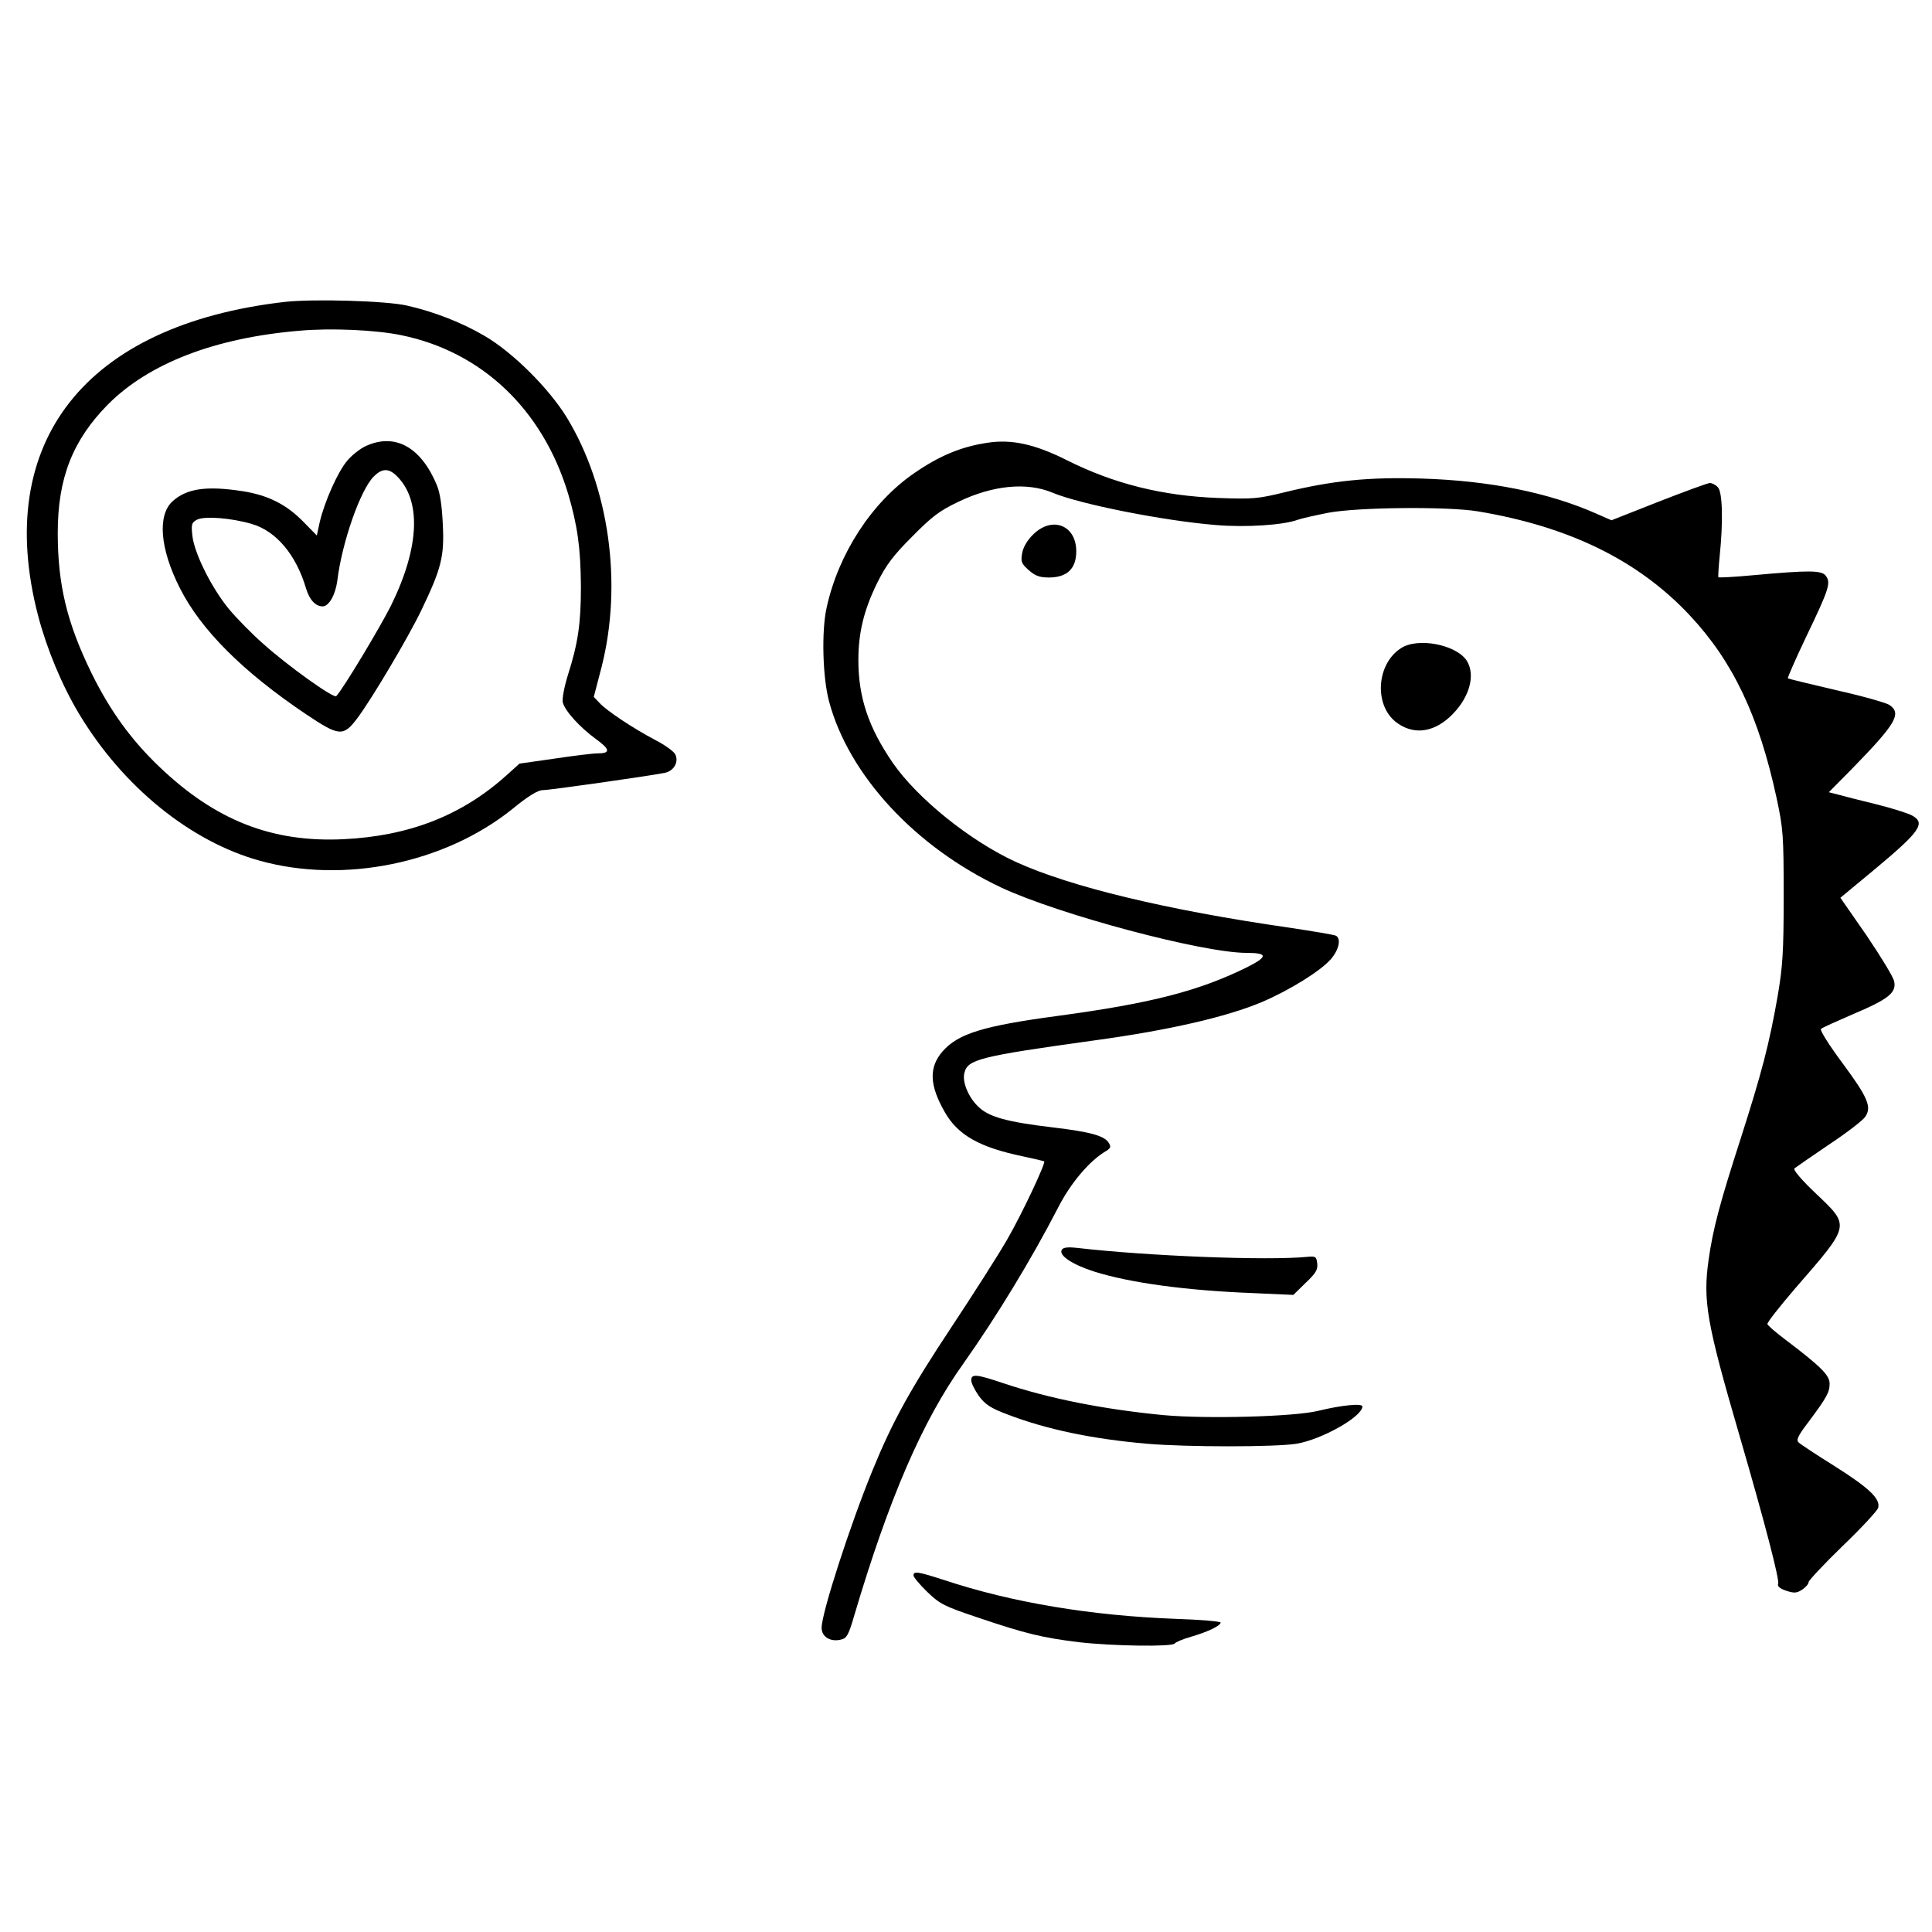 <?xml version="1.0" standalone="no"?>
<!DOCTYPE svg PUBLIC "-//W3C//DTD SVG 20010904//EN"
 "http://www.w3.org/TR/2001/REC-SVG-20010904/DTD/svg10.dtd">
<svg version="1.0" xmlns="http://www.w3.org/2000/svg"
 width="736pt" height="736pt" viewBox="0 0 736 736"
 preserveAspectRatio="xMidYMid meet">

<g transform="translate(0,736) scale(0.1,-0.1)"
fill="#000000" stroke="none">
<path d="M1086 6210 c-761 -87 -1113 -534 -941 -1195 33 -126 90 -264 156
-374 166 -277 424 -487 689 -560 320 -89 705 -10 963 198 60 49 96 71 115 71
27 0 413 55 465 66 35 7 54 43 39 71 -6 11 -39 35 -74 53 -84 44 -188 113
-214 142 l-22 23 30 115 c80 316 29 684 -133 950 -69 112 -207 249 -314 311
-87 51 -193 92 -295 115 -79 18 -355 26 -464 14z m443 -127 c307 -63 538 -283
635 -603 36 -122 48 -207 49 -355 0 -141 -11 -216 -50 -338 -14 -46 -22 -89
-19 -103 8 -32 65 -95 127 -140 54 -39 55 -54 6 -54 -18 0 -92 -9 -165 -20
l-133 -19 -50 -45 c-170 -153 -371 -231 -621 -243 -272 -13 -488 72 -701 276
-108 103 -188 214 -258 356 -94 192 -129 338 -129 535 0 209 57 353 191 489
156 157 408 254 729 281 121 11 293 3 389 -17z"/>
<path d="M1394 5661 c-22 -10 -55 -36 -72 -57 -36 -43 -86 -156 -104 -233
l-11 -51 -53 54 c-64 65 -134 100 -231 115 -137 21 -211 10 -265 -38 -59 -53
-49 -181 27 -331 80 -159 240 -319 481 -481 127 -85 142 -86 196 -14 54 72
193 306 243 410 76 158 88 205 82 325 -3 69 -10 120 -22 150 -60 146 -159 202
-271 151z m114 -111 c98 -92 92 -272 -18 -496 -43 -86 -184 -320 -209 -346 -9
-10 -186 116 -280 201 -41 36 -99 95 -129 131 -65 79 -131 210 -139 278 -5 45
-3 51 17 62 28 15 131 7 209 -16 93 -27 169 -117 207 -246 13 -43 36 -68 63
-68 24 0 49 44 56 98 18 147 88 346 139 397 30 30 55 32 84 5z"/>
<path d="M3760 5673 c-99 -15 -181 -49 -278 -116 -161 -111 -288 -306 -333
-512 -20 -90 -15 -265 9 -356 75 -282 329 -556 656 -710 220 -103 767 -249
935 -249 80 0 82 -14 5 -53 -185 -92 -368 -139 -724 -187 -283 -38 -379 -67
-439 -135 -53 -61 -51 -129 9 -233 50 -87 133 -133 296 -167 43 -9 80 -18 82
-19 6 -7 -82 -195 -140 -296 -33 -58 -129 -208 -213 -335 -157 -237 -224 -358
-301 -546 -86 -210 -194 -544 -194 -600 0 -35 34 -55 74 -45 22 5 29 18 51 94
131 442 259 739 414 956 126 178 261 400 360 592 49 97 122 183 186 220 16 10
18 16 9 30 -16 27 -69 42 -212 59 -177 21 -247 40 -287 81 -37 36 -60 94 -51
127 12 51 58 63 491 123 287 39 508 90 643 147 105 45 221 117 261 162 31 35
41 78 21 90 -6 4 -86 17 -178 31 -467 67 -835 156 -1041 250 -175 80 -376 242
-470 378 -92 134 -131 249 -131 391 0 105 21 191 72 295 34 68 60 103 133 176
75 76 104 98 175 132 133 64 262 76 360 35 105 -44 424 -107 621 -123 116 -10
260 0 313 20 14 5 67 17 118 27 115 21 454 24 568 5 349 -58 613 -188 808
-397 164 -175 263 -384 330 -695 25 -117 27 -141 27 -375 0 -214 -4 -268 -23
-380 -32 -183 -61 -293 -141 -543 -80 -248 -105 -342 -122 -461 -22 -157 -8
-239 118 -671 96 -330 153 -549 147 -564 -4 -9 7 -18 31 -26 30 -10 40 -9 60
4 14 9 25 22 25 29 0 6 58 68 129 137 72 69 133 135 136 146 9 34 -33 75 -168
160 -67 42 -128 82 -135 89 -10 9 -3 25 36 76 71 95 82 115 82 148 0 32 -33
65 -169 168 -36 27 -66 53 -68 59 -2 5 46 66 106 136 212 244 210 236 79 361
-54 51 -88 91 -82 96 5 4 64 45 132 91 68 45 130 93 138 106 25 37 10 73 -87
204 -50 67 -87 126 -82 130 4 5 59 29 121 56 135 57 167 82 158 125 -3 17 -51
95 -105 175 l-100 144 122 101 c184 153 206 184 148 214 -17 8 -76 27 -133 41
-57 14 -121 30 -142 36 l-39 10 85 86 c172 176 194 214 145 247 -13 8 -104 34
-203 56 -98 23 -181 43 -183 45 -2 2 30 75 71 161 86 179 93 202 74 229 -16
22 -64 22 -274 3 -73 -7 -134 -10 -136 -8 -1 2 1 38 5 79 14 133 11 247 -7
264 -8 9 -22 16 -30 16 -8 0 -95 -32 -195 -71 l-180 -71 -57 25 c-183 81 -408
126 -667 134 -204 6 -339 -8 -520 -52 -102 -25 -121 -27 -255 -22 -212 8 -396
54 -574 143 -123 62 -213 82 -306 67z"/>
<path d="M3937 5325 c-23 -22 -39 -49 -43 -72 -6 -33 -3 -40 25 -65 25 -22 41
-28 79 -28 68 1 102 34 102 100 0 99 -91 135 -163 65z"/>
<path d="M5336 4890 c-92 -60 -102 -214 -19 -280 63 -49 137 -43 204 17 75 68
103 160 66 217 -41 61 -188 89 -251 46z"/>
<path d="M4045 2599 c-13 -21 39 -56 123 -83 137 -43 348 -72 603 -82 l156 -7
47 46 c38 36 47 50 44 74 -3 26 -6 28 -38 25 -153 -15 -607 3 -876 34 -36 4
-54 2 -59 -7z"/>
<path d="M3700 2102 c0 -11 13 -37 29 -60 24 -32 44 -46 108 -70 148 -57 324
-94 533 -112 151 -13 488 -13 569 0 96 16 251 103 251 142 0 13 -80 5 -170
-17 -91 -22 -421 -31 -587 -16 -229 22 -436 63 -612 122 -101 34 -121 36 -121
11z"/>
<path d="M3480 1358 c0 -6 24 -35 53 -63 48 -46 64 -54 192 -97 183 -62 247
-77 385 -94 132 -15 356 -18 365 -5 3 5 31 17 63 26 65 19 112 42 112 54 0 4
-78 11 -172 14 -321 12 -623 62 -882 148 -99 32 -116 35 -116 17z"/>
</g>
</svg>

